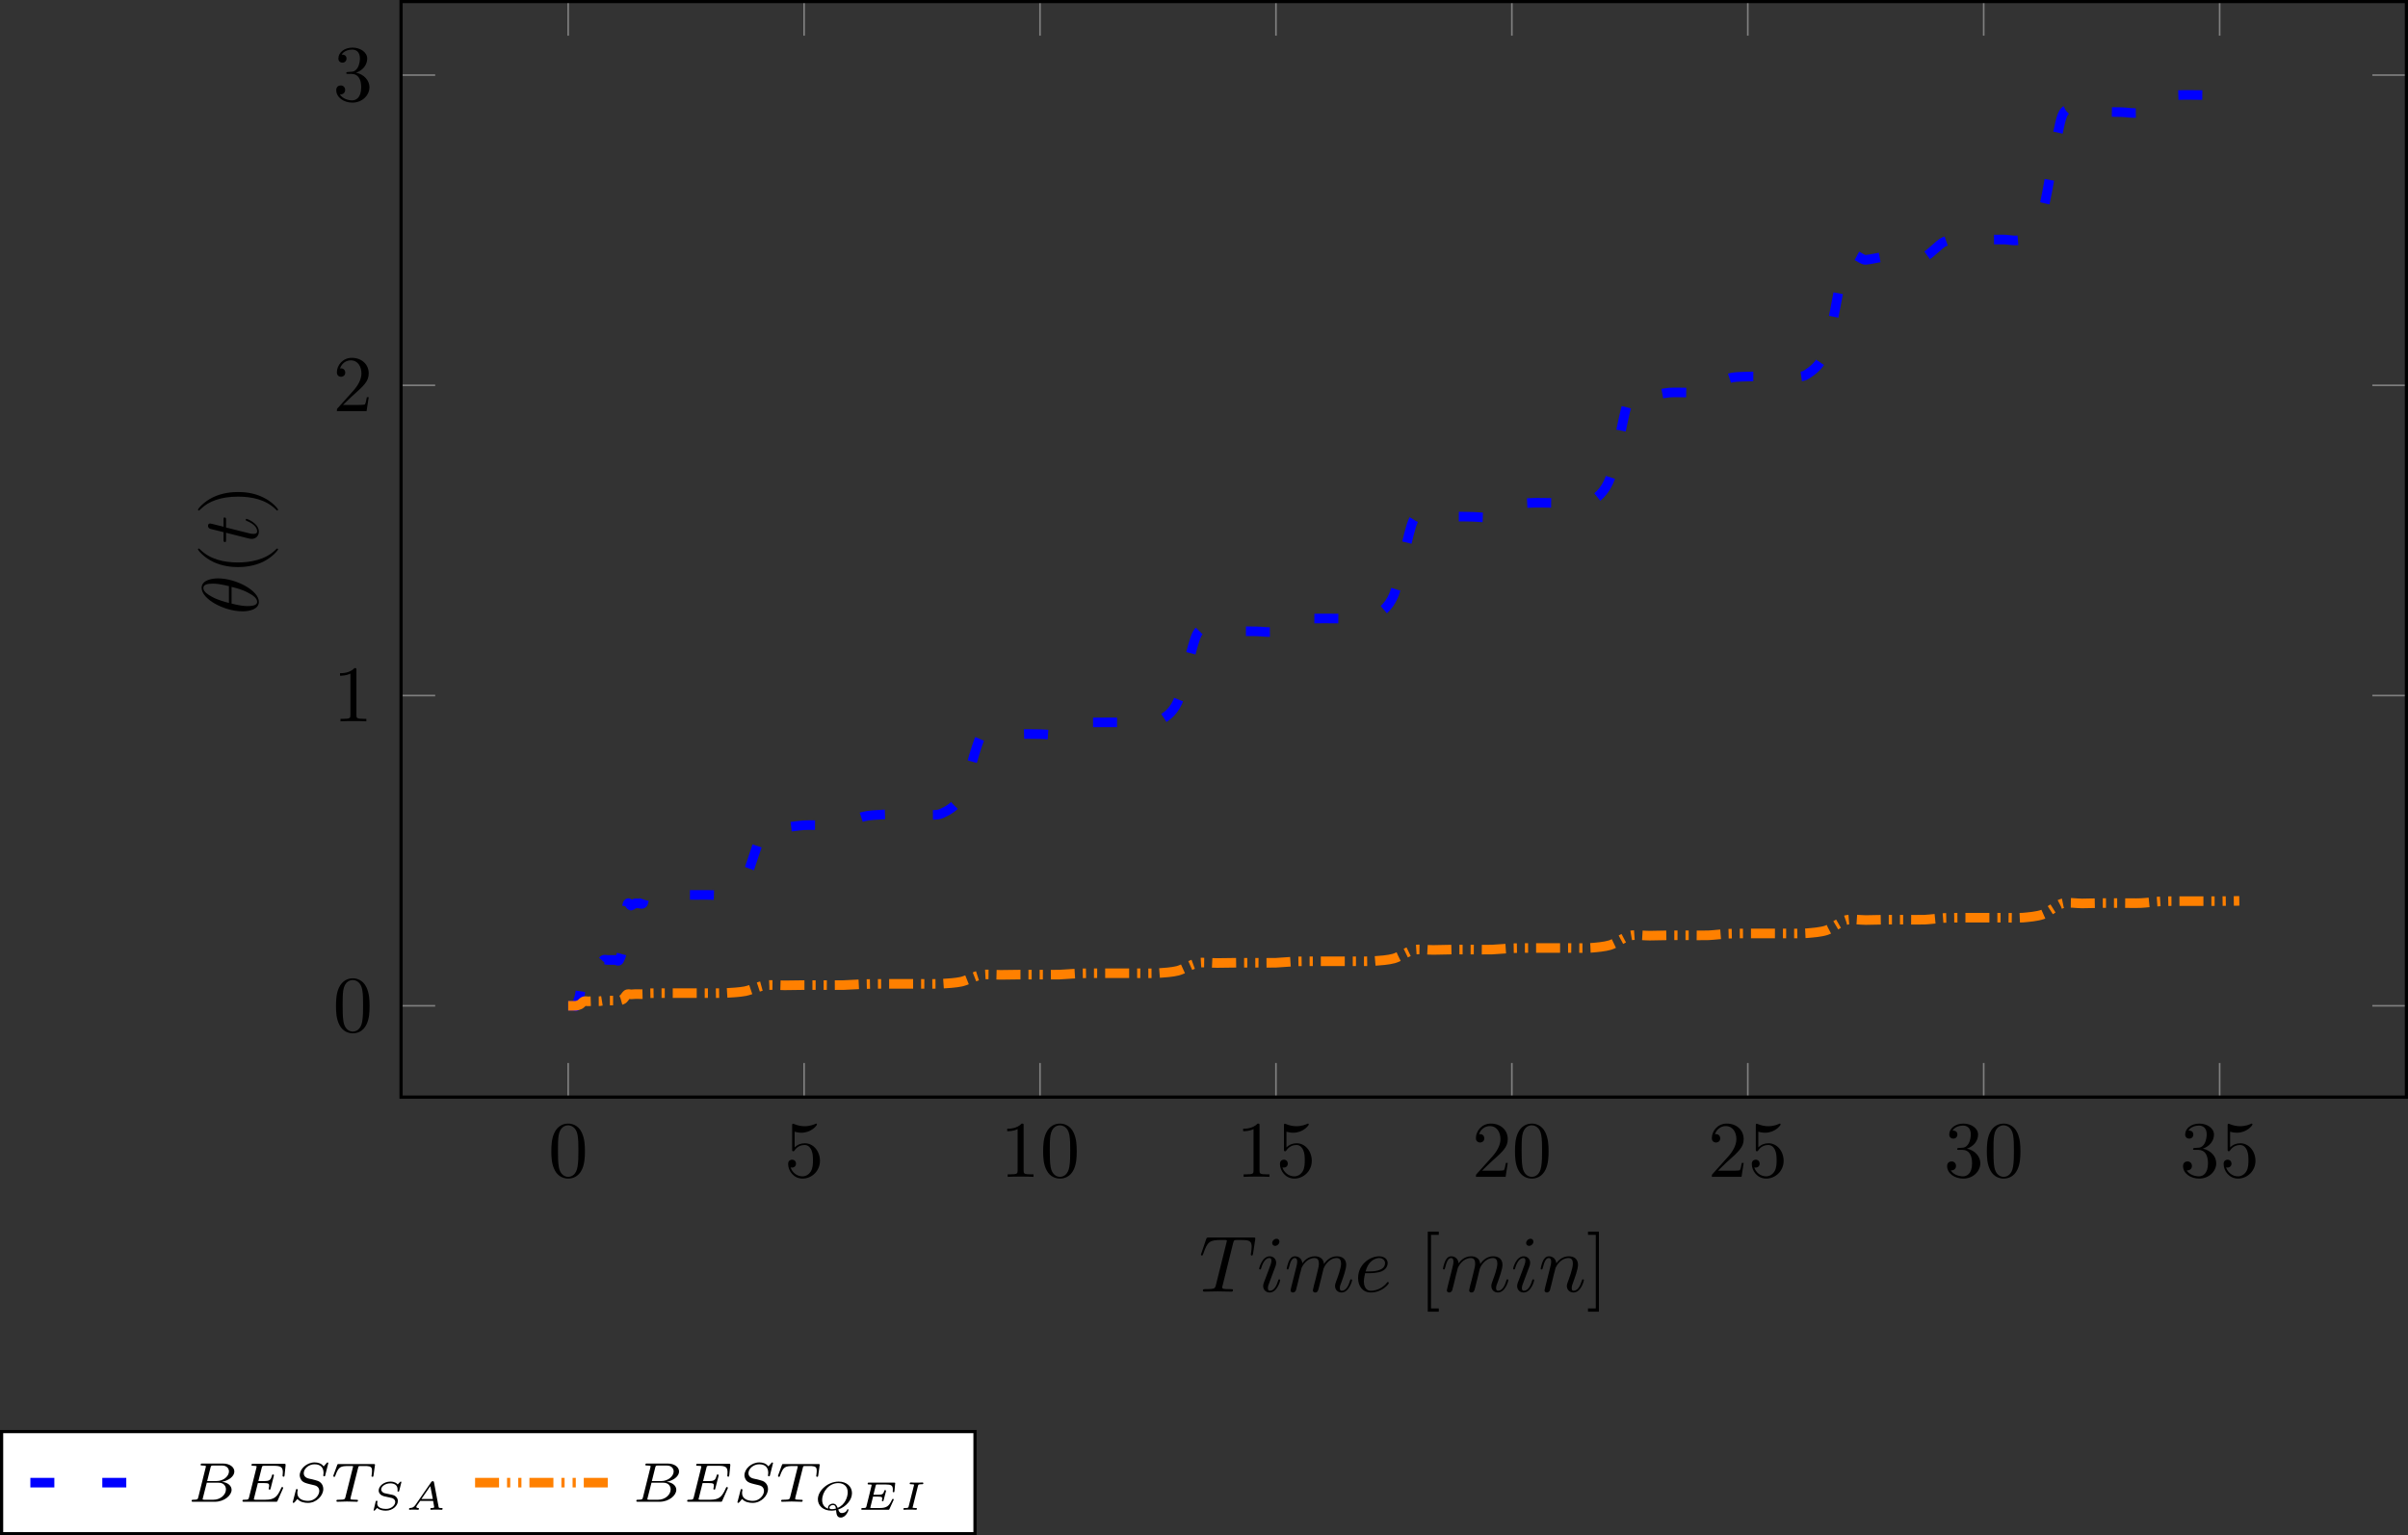 <?xml version="1.0" encoding="UTF-8"?>
<svg xmlns="http://www.w3.org/2000/svg" xmlns:xlink="http://www.w3.org/1999/xlink" width="300.162pt" height="191.422pt" viewBox="0 0 300.162 191.422" version="1.1">
<rect x="0" y="0" width="300.162" height="191.422" fill="#333333" stroke="none"/>
<defs>
<g>
<symbol overflow="visible" id="glyph0-0">
<path style="stroke:none;" d=""/>
</symbol>
<symbol overflow="visible" id="glyph0-1">
<path style="stroke:none;" d="M 4.578 -3.188 C 4.578 -3.984 4.531 -4.781 4.188 -5.516 C 3.734 -6.484 2.906 -6.641 2.5 -6.641 C 1.891 -6.641 1.172 -6.375 0.75 -5.453 C 0.438 -4.766 0.391 -3.984 0.391 -3.188 C 0.391 -2.438 0.422 -1.547 0.844 -0.781 C 1.266 0.016 2 0.219 2.484 0.219 C 3.016 0.219 3.781 0.016 4.219 -0.938 C 4.531 -1.625 4.578 -2.406 4.578 -3.188 Z M 2.484 0 C 2.094 0 1.5 -0.25 1.328 -1.203 C 1.219 -1.797 1.219 -2.719 1.219 -3.312 C 1.219 -3.953 1.219 -4.609 1.297 -5.141 C 1.484 -6.328 2.234 -6.422 2.484 -6.422 C 2.812 -6.422 3.469 -6.234 3.656 -5.25 C 3.766 -4.688 3.766 -3.938 3.766 -3.312 C 3.766 -2.562 3.766 -1.891 3.656 -1.25 C 3.5 -0.297 2.938 0 2.484 0 Z M 2.484 0 "/>
</symbol>
<symbol overflow="visible" id="glyph0-2">
<path style="stroke:none;" d="M 4.469 -2 C 4.469 -3.188 3.656 -4.188 2.578 -4.188 C 2.109 -4.188 1.672 -4.031 1.312 -3.672 L 1.312 -5.625 C 1.516 -5.562 1.844 -5.5 2.156 -5.5 C 3.391 -5.5 4.094 -6.406 4.094 -6.531 C 4.094 -6.594 4.062 -6.641 3.984 -6.641 C 3.984 -6.641 3.953 -6.641 3.906 -6.609 C 3.703 -6.516 3.219 -6.312 2.547 -6.312 C 2.156 -6.312 1.688 -6.391 1.219 -6.594 C 1.141 -6.625 1.125 -6.625 1.109 -6.625 C 1 -6.625 1 -6.547 1 -6.391 L 1 -3.438 C 1 -3.266 1 -3.188 1.141 -3.188 C 1.219 -3.188 1.234 -3.203 1.281 -3.266 C 1.391 -3.422 1.75 -3.969 2.562 -3.969 C 3.078 -3.969 3.328 -3.516 3.406 -3.328 C 3.562 -2.953 3.594 -2.578 3.594 -2.078 C 3.594 -1.719 3.594 -1.125 3.344 -0.703 C 3.109 -0.312 2.734 -0.062 2.281 -0.062 C 1.562 -0.062 0.984 -0.594 0.812 -1.172 C 0.844 -1.172 0.875 -1.156 0.984 -1.156 C 1.312 -1.156 1.484 -1.406 1.484 -1.641 C 1.484 -1.891 1.312 -2.141 0.984 -2.141 C 0.844 -2.141 0.5 -2.062 0.5 -1.609 C 0.5 -0.75 1.188 0.219 2.297 0.219 C 3.453 0.219 4.469 -0.734 4.469 -2 Z M 4.469 -2 "/>
</symbol>
<symbol overflow="visible" id="glyph0-3">
<path style="stroke:none;" d="M 2.938 -6.375 C 2.938 -6.625 2.938 -6.641 2.703 -6.641 C 2.078 -6 1.203 -6 0.891 -6 L 0.891 -5.688 C 1.094 -5.688 1.672 -5.688 2.188 -5.953 L 2.188 -0.781 C 2.188 -0.422 2.156 -0.312 1.266 -0.312 L 0.953 -0.312 L 0.953 0 C 1.297 -0.031 2.156 -0.031 2.562 -0.031 C 2.953 -0.031 3.828 -0.031 4.172 0 L 4.172 -0.312 L 3.859 -0.312 C 2.953 -0.312 2.938 -0.422 2.938 -0.781 Z M 2.938 -6.375 "/>
</symbol>
<symbol overflow="visible" id="glyph0-4">
<path style="stroke:none;" d="M 1.266 -0.766 L 2.328 -1.797 C 3.875 -3.172 4.469 -3.703 4.469 -4.703 C 4.469 -5.844 3.578 -6.641 2.359 -6.641 C 1.234 -6.641 0.5 -5.719 0.5 -4.828 C 0.5 -4.281 1 -4.281 1.031 -4.281 C 1.203 -4.281 1.547 -4.391 1.547 -4.812 C 1.547 -5.062 1.359 -5.328 1.016 -5.328 C 0.938 -5.328 0.922 -5.328 0.891 -5.312 C 1.109 -5.969 1.656 -6.328 2.234 -6.328 C 3.141 -6.328 3.562 -5.516 3.562 -4.703 C 3.562 -3.906 3.078 -3.125 2.516 -2.5 L 0.609 -0.375 C 0.5 -0.266 0.5 -0.234 0.5 0 L 4.203 0 L 4.469 -1.734 L 4.234 -1.734 C 4.172 -1.438 4.109 -1 4 -0.844 C 3.938 -0.766 3.281 -0.766 3.062 -0.766 Z M 1.266 -0.766 "/>
</symbol>
<symbol overflow="visible" id="glyph0-5">
<path style="stroke:none;" d="M 2.891 -3.516 C 3.703 -3.781 4.281 -4.469 4.281 -5.266 C 4.281 -6.078 3.406 -6.641 2.453 -6.641 C 1.453 -6.641 0.688 -6.047 0.688 -5.281 C 0.688 -4.953 0.906 -4.766 1.203 -4.766 C 1.5 -4.766 1.703 -4.984 1.703 -5.281 C 1.703 -5.766 1.234 -5.766 1.094 -5.766 C 1.391 -6.266 2.047 -6.391 2.406 -6.391 C 2.828 -6.391 3.375 -6.172 3.375 -5.281 C 3.375 -5.156 3.344 -4.578 3.094 -4.141 C 2.797 -3.656 2.453 -3.625 2.203 -3.625 C 2.125 -3.609 1.891 -3.594 1.812 -3.594 C 1.734 -3.578 1.672 -3.562 1.672 -3.469 C 1.672 -3.359 1.734 -3.359 1.906 -3.359 L 2.344 -3.359 C 3.156 -3.359 3.531 -2.688 3.531 -1.703 C 3.531 -0.344 2.844 -0.062 2.406 -0.062 C 1.969 -0.062 1.219 -0.234 0.875 -0.812 C 1.219 -0.766 1.531 -0.984 1.531 -1.359 C 1.531 -1.719 1.266 -1.922 0.984 -1.922 C 0.734 -1.922 0.422 -1.781 0.422 -1.344 C 0.422 -0.438 1.344 0.219 2.438 0.219 C 3.656 0.219 4.562 -0.688 4.562 -1.703 C 4.562 -2.516 3.922 -3.297 2.891 -3.516 Z M 2.891 -3.516 "/>
</symbol>
<symbol overflow="visible" id="glyph0-6">
<path style="stroke:none;" d="M 2.547 2.5 L 2.547 2.094 L 1.578 2.094 L 1.578 -7.078 L 2.547 -7.078 L 2.547 -7.484 L 1.172 -7.484 L 1.172 2.5 Z M 2.547 2.5 "/>
</symbol>
<symbol overflow="visible" id="glyph0-7">
<path style="stroke:none;" d="M 1.578 -7.484 L 0.219 -7.484 L 0.219 -7.078 L 1.188 -7.078 L 1.188 2.094 L 0.219 2.094 L 0.219 2.5 L 1.578 2.5 Z M 1.578 -7.484 "/>
</symbol>
<symbol overflow="visible" id="glyph1-0">
<path style="stroke:none;" d=""/>
</symbol>
<symbol overflow="visible" id="glyph1-1">
<path style="stroke:none;" d="M 4.25 -6.047 C 4.328 -6.328 4.359 -6.391 4.484 -6.422 C 4.578 -6.438 4.906 -6.438 5.109 -6.438 C 6.125 -6.438 6.562 -6.406 6.562 -5.625 C 6.562 -5.469 6.531 -5.078 6.484 -4.828 C 6.484 -4.781 6.453 -4.672 6.453 -4.641 C 6.453 -4.578 6.484 -4.5 6.578 -4.5 C 6.688 -4.5 6.703 -4.578 6.734 -4.734 L 7 -6.469 C 7.016 -6.516 7.016 -6.609 7.016 -6.641 C 7.016 -6.75 6.922 -6.75 6.75 -6.75 L 1.219 -6.75 C 0.984 -6.75 0.969 -6.734 0.891 -6.547 L 0.297 -4.797 C 0.297 -4.781 0.234 -4.641 0.234 -4.609 C 0.234 -4.562 0.297 -4.5 0.359 -4.5 C 0.453 -4.5 0.469 -4.562 0.531 -4.719 C 1.062 -6.266 1.328 -6.438 2.797 -6.438 L 3.188 -6.438 C 3.469 -6.438 3.469 -6.406 3.469 -6.312 C 3.469 -6.266 3.438 -6.141 3.422 -6.109 L 2.094 -0.781 C 2 -0.422 1.969 -0.312 0.906 -0.312 C 0.547 -0.312 0.484 -0.312 0.484 -0.125 C 0.484 0 0.594 0 0.656 0 C 0.922 0 1.203 -0.016 1.469 -0.016 C 1.75 -0.016 2.047 -0.031 2.328 -0.031 C 2.609 -0.031 2.875 -0.016 3.156 -0.016 C 3.438 -0.016 3.734 0 4.016 0 C 4.109 0 4.234 0 4.234 -0.203 C 4.234 -0.312 4.156 -0.312 3.891 -0.312 C 3.656 -0.312 3.516 -0.312 3.266 -0.328 C 2.969 -0.359 2.891 -0.391 2.891 -0.547 C 2.891 -0.562 2.891 -0.609 2.938 -0.75 Z M 4.25 -6.047 "/>
</symbol>
<symbol overflow="visible" id="glyph1-2">
<path style="stroke:none;" d="M 2.828 -6.234 C 2.828 -6.438 2.688 -6.594 2.469 -6.594 C 2.188 -6.594 1.922 -6.328 1.922 -6.062 C 1.922 -5.875 2.062 -5.703 2.297 -5.703 C 2.531 -5.703 2.828 -5.938 2.828 -6.234 Z M 2.078 -2.484 C 2.188 -2.766 2.188 -2.797 2.297 -3.062 C 2.375 -3.266 2.422 -3.406 2.422 -3.594 C 2.422 -4.031 2.109 -4.406 1.609 -4.406 C 0.672 -4.406 0.297 -2.953 0.297 -2.875 C 0.297 -2.766 0.391 -2.766 0.406 -2.766 C 0.516 -2.766 0.516 -2.797 0.562 -2.953 C 0.844 -3.891 1.234 -4.188 1.578 -4.188 C 1.656 -4.188 1.828 -4.188 1.828 -3.875 C 1.828 -3.656 1.75 -3.453 1.719 -3.344 C 1.641 -3.094 1.188 -1.938 1.031 -1.5 C 0.922 -1.25 0.797 -0.922 0.797 -0.703 C 0.797 -0.234 1.141 0.109 1.609 0.109 C 2.547 0.109 2.922 -1.328 2.922 -1.422 C 2.922 -1.531 2.828 -1.531 2.797 -1.531 C 2.703 -1.531 2.703 -1.5 2.656 -1.344 C 2.469 -0.719 2.141 -0.109 1.641 -0.109 C 1.469 -0.109 1.391 -0.203 1.391 -0.438 C 1.391 -0.688 1.453 -0.828 1.688 -1.438 Z M 2.078 -2.484 "/>
</symbol>
<symbol overflow="visible" id="glyph1-3">
<path style="stroke:none;" d="M 0.875 -0.594 C 0.844 -0.438 0.781 -0.203 0.781 -0.156 C 0.781 0.016 0.922 0.109 1.078 0.109 C 1.203 0.109 1.375 0.031 1.453 -0.172 C 1.453 -0.188 1.578 -0.656 1.641 -0.906 L 1.859 -1.797 C 1.906 -2.031 1.969 -2.25 2.031 -2.469 C 2.062 -2.641 2.141 -2.938 2.156 -2.969 C 2.297 -3.281 2.828 -4.188 3.781 -4.188 C 4.234 -4.188 4.312 -3.812 4.312 -3.484 C 4.312 -3.234 4.25 -2.953 4.172 -2.656 L 3.891 -1.5 L 3.688 -0.75 C 3.656 -0.547 3.562 -0.203 3.562 -0.156 C 3.562 0.016 3.703 0.109 3.844 0.109 C 4.156 0.109 4.219 -0.141 4.297 -0.453 C 4.438 -1.016 4.812 -2.469 4.891 -2.859 C 4.922 -2.984 5.453 -4.188 6.547 -4.188 C 6.969 -4.188 7.078 -3.844 7.078 -3.484 C 7.078 -2.922 6.656 -1.781 6.453 -1.25 C 6.375 -1.016 6.328 -0.906 6.328 -0.703 C 6.328 -0.234 6.672 0.109 7.141 0.109 C 8.078 0.109 8.453 -1.344 8.453 -1.422 C 8.453 -1.531 8.359 -1.531 8.328 -1.531 C 8.234 -1.531 8.234 -1.5 8.188 -1.344 C 8.031 -0.812 7.719 -0.109 7.172 -0.109 C 7 -0.109 6.922 -0.203 6.922 -0.438 C 6.922 -0.688 7.016 -0.922 7.109 -1.141 C 7.297 -1.672 7.719 -2.766 7.719 -3.344 C 7.719 -3.984 7.312 -4.406 6.562 -4.406 C 5.828 -4.406 5.312 -3.969 4.938 -3.438 C 4.938 -3.562 4.906 -3.906 4.625 -4.141 C 4.375 -4.359 4.062 -4.406 3.812 -4.406 C 2.906 -4.406 2.422 -3.766 2.25 -3.531 C 2.203 -4.109 1.781 -4.406 1.328 -4.406 C 0.875 -4.406 0.688 -4.016 0.594 -3.844 C 0.422 -3.484 0.297 -2.906 0.297 -2.875 C 0.297 -2.766 0.391 -2.766 0.406 -2.766 C 0.516 -2.766 0.516 -2.781 0.578 -3 C 0.75 -3.703 0.953 -4.188 1.312 -4.188 C 1.469 -4.188 1.609 -4.109 1.609 -3.734 C 1.609 -3.516 1.578 -3.406 1.453 -2.891 Z M 0.875 -0.594 "/>
</symbol>
<symbol overflow="visible" id="glyph1-4">
<path style="stroke:none;" d="M 1.859 -2.297 C 2.156 -2.297 2.891 -2.328 3.391 -2.531 C 4.094 -2.828 4.141 -3.422 4.141 -3.562 C 4.141 -4 3.766 -4.406 3.078 -4.406 C 1.969 -4.406 0.453 -3.438 0.453 -1.688 C 0.453 -0.672 1.047 0.109 2.031 0.109 C 3.453 0.109 4.281 -0.953 4.281 -1.062 C 4.281 -1.125 4.234 -1.203 4.172 -1.203 C 4.109 -1.203 4.094 -1.172 4.031 -1.094 C 3.25 -0.109 2.156 -0.109 2.047 -0.109 C 1.266 -0.109 1.172 -0.953 1.172 -1.266 C 1.172 -1.391 1.188 -1.688 1.328 -2.297 Z M 1.391 -2.516 C 1.781 -4.031 2.812 -4.188 3.078 -4.188 C 3.531 -4.188 3.812 -3.891 3.812 -3.562 C 3.812 -2.516 2.219 -2.516 1.797 -2.516 Z M 1.391 -2.516 "/>
</symbol>
<symbol overflow="visible" id="glyph1-5">
<path style="stroke:none;" d="M 0.875 -0.594 C 0.844 -0.438 0.781 -0.203 0.781 -0.156 C 0.781 0.016 0.922 0.109 1.078 0.109 C 1.203 0.109 1.375 0.031 1.453 -0.172 C 1.453 -0.188 1.578 -0.656 1.641 -0.906 L 1.859 -1.797 C 1.906 -2.031 1.969 -2.25 2.031 -2.469 C 2.062 -2.641 2.141 -2.938 2.156 -2.969 C 2.297 -3.281 2.828 -4.188 3.781 -4.188 C 4.234 -4.188 4.312 -3.812 4.312 -3.484 C 4.312 -2.875 3.828 -1.594 3.672 -1.172 C 3.578 -0.938 3.562 -0.812 3.562 -0.703 C 3.562 -0.234 3.922 0.109 4.391 0.109 C 5.328 0.109 5.688 -1.344 5.688 -1.422 C 5.688 -1.531 5.609 -1.531 5.578 -1.531 C 5.469 -1.531 5.469 -1.5 5.422 -1.344 C 5.219 -0.672 4.891 -0.109 4.406 -0.109 C 4.234 -0.109 4.172 -0.203 4.172 -0.438 C 4.172 -0.688 4.25 -0.922 4.344 -1.141 C 4.531 -1.672 4.953 -2.766 4.953 -3.344 C 4.953 -4 4.531 -4.406 3.812 -4.406 C 2.906 -4.406 2.422 -3.766 2.25 -3.531 C 2.203 -4.094 1.797 -4.406 1.328 -4.406 C 0.875 -4.406 0.688 -4.016 0.594 -3.844 C 0.422 -3.5 0.297 -2.906 0.297 -2.875 C 0.297 -2.766 0.391 -2.766 0.406 -2.766 C 0.516 -2.766 0.516 -2.781 0.578 -3 C 0.75 -3.703 0.953 -4.188 1.312 -4.188 C 1.5 -4.188 1.609 -4.062 1.609 -3.734 C 1.609 -3.516 1.578 -3.406 1.453 -2.891 Z M 0.875 -0.594 "/>
</symbol>
<symbol overflow="visible" id="glyph2-0">
<path style="stroke:none;" d=""/>
</symbol>
<symbol overflow="visible" id="glyph2-1">
<path style="stroke:none;" d="M -4.984 -4.531 C -5.641 -4.531 -7.031 -4.359 -7.031 -3.344 C -7.031 -1.953 -4.219 -0.422 -1.938 -0.422 C -1 -0.422 0.109 -0.703 0.109 -1.609 C 0.109 -3.016 -2.75 -4.531 -4.984 -4.531 Z M -3.625 -1.469 C -4.25 -1.641 -5.047 -1.844 -5.766 -2.25 C -6.25 -2.516 -6.812 -2.875 -6.812 -3.328 C -6.812 -3.812 -6.172 -3.875 -5.609 -3.875 C -5.109 -3.875 -4.609 -3.797 -3.625 -3.562 Z M -3.297 -3.469 C -2.844 -3.359 -2 -3.156 -1.281 -2.766 C -0.594 -2.422 -0.109 -2.047 -0.109 -1.609 C -0.109 -1.281 -0.406 -1.078 -1.328 -1.078 C -1.75 -1.078 -2.328 -1.141 -3.297 -1.391 Z M -3.297 -3.469 "/>
</symbol>
<symbol overflow="visible" id="glyph2-2">
<path style="stroke:none;" d="M -3.984 -2.047 L -3.984 -2.984 C -3.984 -3.188 -3.984 -3.297 -4.188 -3.297 C -4.297 -3.297 -4.297 -3.188 -4.297 -3.016 L -4.297 -2.141 C -5.719 -2.5 -5.906 -2.547 -5.969 -2.547 C -6.141 -2.547 -6.234 -2.422 -6.234 -2.25 C -6.234 -2.219 -6.234 -1.938 -5.875 -1.859 L -4.297 -1.469 L -4.297 -0.531 C -4.297 -0.328 -4.297 -0.234 -4.109 -0.234 C -3.984 -0.234 -3.984 -0.312 -3.984 -0.516 L -3.984 -1.391 C -1.156 -0.672 -0.984 -0.625 -0.812 -0.625 C -0.266 -0.625 0.109 -1 0.109 -1.547 C 0.109 -2.562 -1.344 -3.125 -1.422 -3.125 C -1.531 -3.125 -1.531 -3.047 -1.531 -3.016 C -1.531 -2.922 -1.5 -2.906 -1.391 -2.859 C -0.344 -2.438 -0.109 -1.906 -0.109 -1.562 C -0.109 -1.359 -0.234 -1.25 -0.562 -1.25 C -0.812 -1.25 -0.875 -1.281 -1.047 -1.312 Z M -3.984 -2.047 "/>
</symbol>
<symbol overflow="visible" id="glyph3-0">
<path style="stroke:none;" d=""/>
</symbol>
<symbol overflow="visible" id="glyph3-1">
<path style="stroke:none;" d="M 2.391 -3.297 C 2.359 -3.297 2.344 -3.297 2.172 -3.125 C 0.922 -1.891 -0.969 -1.562 -2.5 -1.562 C -4.234 -1.562 -5.969 -1.938 -7.203 -3.172 C -7.328 -3.297 -7.344 -3.297 -7.375 -3.297 C -7.453 -3.297 -7.484 -3.266 -7.484 -3.203 C -7.484 -3.094 -6.797 -2.203 -5.531 -1.609 C -4.438 -1.109 -3.328 -0.984 -2.5 -0.984 C -1.719 -0.984 -0.516 -1.094 0.625 -1.641 C 1.844 -2.25 2.5 -3.094 2.5 -3.203 C 2.5 -3.266 2.469 -3.297 2.391 -3.297 Z M 2.391 -3.297 "/>
</symbol>
<symbol overflow="visible" id="glyph3-2">
<path style="stroke:none;" d="M -2.5 -2.875 C -3.266 -2.875 -4.469 -2.766 -5.609 -2.219 C -6.828 -1.625 -7.484 -0.766 -7.484 -0.672 C -7.484 -0.609 -7.438 -0.562 -7.375 -0.562 C -7.344 -0.562 -7.328 -0.562 -7.141 -0.75 C -6.156 -1.734 -4.578 -2.297 -2.5 -2.297 C -0.781 -2.297 0.969 -1.938 2.219 -0.703 C 2.344 -0.562 2.359 -0.562 2.391 -0.562 C 2.453 -0.562 2.5 -0.609 2.5 -0.672 C 2.5 -0.766 1.812 -1.672 0.547 -2.25 C -0.547 -2.766 -1.656 -2.875 -2.5 -2.875 Z M -2.5 -2.875 "/>
</symbol>
<symbol overflow="visible" id="glyph4-0">
<path style="stroke:none;" d=""/>
</symbol>
<symbol overflow="visible" id="glyph4-1">
<path style="stroke:none;" d="M 1.328 -0.547 C 1.266 -0.312 1.25 -0.25 0.703 -0.25 C 0.594 -0.25 0.5 -0.25 0.5 -0.109 C 0.5 0 0.578 0 0.703 0 L 3.406 0 C 4.578 0 5.484 -0.797 5.484 -1.484 C 5.484 -1.984 5.031 -2.406 4.281 -2.484 C 5.125 -2.641 5.828 -3.172 5.828 -3.766 C 5.828 -4.297 5.297 -4.766 4.391 -4.766 L 1.859 -4.766 C 1.719 -4.766 1.625 -4.766 1.625 -4.609 C 1.625 -4.516 1.719 -4.516 1.859 -4.516 C 1.859 -4.516 2 -4.516 2.125 -4.5 C 2.266 -4.484 2.281 -4.469 2.281 -4.391 C 2.281 -4.391 2.281 -4.344 2.25 -4.25 Z M 2.438 -2.578 L 2.859 -4.266 C 2.922 -4.484 2.922 -4.516 3.219 -4.516 L 4.281 -4.516 C 4.984 -4.516 5.156 -4.047 5.156 -3.781 C 5.156 -3.219 4.516 -2.578 3.578 -2.578 Z M 2.109 -0.25 C 1.891 -0.25 1.875 -0.266 1.875 -0.328 C 1.875 -0.328 1.875 -0.359 1.906 -0.469 L 2.391 -2.375 L 3.875 -2.375 C 4.516 -2.375 4.781 -1.938 4.781 -1.547 C 4.781 -0.844 4.062 -0.25 3.219 -0.25 Z M 2.109 -0.25 "/>
</symbol>
<symbol overflow="visible" id="glyph4-2">
<path style="stroke:none;" d="M 5.516 -1.609 C 5.562 -1.703 5.562 -1.734 5.562 -1.734 C 5.562 -1.781 5.531 -1.828 5.438 -1.828 C 5.422 -1.828 5.391 -1.828 5.359 -1.812 C 5.359 -1.797 5.344 -1.781 5.266 -1.609 C 4.812 -0.594 4.453 -0.25 3.312 -0.25 L 2.125 -0.25 C 1.922 -0.25 1.906 -0.266 1.906 -0.328 C 1.906 -0.328 1.906 -0.359 1.938 -0.469 L 2.406 -2.328 L 3.188 -2.328 C 3.734 -2.328 3.812 -2.25 3.812 -2.016 C 3.812 -1.938 3.797 -1.812 3.766 -1.703 C 3.75 -1.641 3.75 -1.625 3.75 -1.609 C 3.75 -1.609 3.75 -1.516 3.875 -1.516 C 3.969 -1.516 3.969 -1.547 4 -1.672 L 4.391 -3.203 C 4.406 -3.281 4.406 -3.297 4.406 -3.297 C 4.406 -3.375 4.344 -3.406 4.281 -3.406 C 4.188 -3.406 4.188 -3.359 4.141 -3.219 C 4 -2.672 3.797 -2.578 3.203 -2.578 L 2.469 -2.578 L 2.891 -4.25 C 2.938 -4.453 2.953 -4.484 3.234 -4.484 L 4.375 -4.484 C 5.297 -4.484 5.516 -4.297 5.516 -3.672 C 5.516 -3.484 5.484 -3.281 5.484 -3.25 C 5.484 -3.188 5.516 -3.125 5.609 -3.125 C 5.719 -3.125 5.719 -3.188 5.734 -3.312 L 5.859 -4.516 C 5.875 -4.734 5.828 -4.734 5.656 -4.734 L 1.828 -4.734 C 1.688 -4.734 1.609 -4.734 1.609 -4.578 C 1.609 -4.484 1.672 -4.484 1.828 -4.484 C 1.938 -4.484 1.969 -4.484 2.094 -4.469 C 2.234 -4.453 2.25 -4.438 2.25 -4.375 C 2.25 -4.328 2.234 -4.25 2.219 -4.219 L 1.312 -0.578 C 1.234 -0.297 1.234 -0.25 0.688 -0.25 C 0.562 -0.25 0.484 -0.25 0.484 -0.094 C 0.484 0 0.562 0 0.688 0 L 4.625 0 C 4.797 0 4.812 0 4.859 -0.125 Z M 5.516 -1.609 "/>
</symbol>
<symbol overflow="visible" id="glyph4-3">
<path style="stroke:none;" d="M 4.953 -4.812 C 4.953 -4.844 4.922 -4.906 4.859 -4.906 C 4.812 -4.906 4.812 -4.891 4.719 -4.797 L 4.375 -4.406 C 4.109 -4.781 3.672 -4.906 3.25 -4.906 C 2.266 -4.906 1.391 -4.109 1.391 -3.297 C 1.391 -3.203 1.422 -2.922 1.625 -2.656 C 1.859 -2.391 2.125 -2.328 2.594 -2.203 C 2.734 -2.172 3.078 -2.094 3.188 -2.062 C 3.406 -2.016 3.828 -1.859 3.828 -1.344 C 3.828 -0.781 3.234 -0.109 2.453 -0.109 C 1.828 -0.109 1.094 -0.328 1.094 -1.094 C 1.094 -1.172 1.109 -1.328 1.141 -1.453 C 1.141 -1.484 1.141 -1.484 1.141 -1.484 C 1.141 -1.578 1.062 -1.578 1.031 -1.578 C 0.938 -1.578 0.922 -1.562 0.906 -1.438 L 0.547 -0.047 C 0.531 -0.016 0.516 0.016 0.516 0.062 C 0.516 0.094 0.547 0.141 0.625 0.141 C 0.656 0.141 0.672 0.125 0.766 0.047 C 0.844 -0.047 1.016 -0.266 1.094 -0.344 C 1.469 0.062 2 0.141 2.422 0.141 C 3.484 0.141 4.328 -0.766 4.328 -1.594 C 4.328 -1.891 4.203 -2.172 4.047 -2.328 C 3.812 -2.578 3.703 -2.609 2.797 -2.828 C 2.656 -2.859 2.422 -2.906 2.359 -2.938 C 2.188 -3 1.891 -3.172 1.891 -3.562 C 1.891 -4.125 2.516 -4.672 3.234 -4.672 C 4 -4.672 4.359 -4.25 4.359 -3.594 C 4.359 -3.5 4.328 -3.344 4.328 -3.281 C 4.328 -3.172 4.406 -3.172 4.453 -3.172 C 4.547 -3.172 4.562 -3.219 4.578 -3.328 Z M 4.953 -4.812 "/>
</symbol>
<symbol overflow="visible" id="glyph4-4">
<path style="stroke:none;" d="M 3.391 -4.219 C 3.438 -4.422 3.453 -4.438 3.609 -4.453 C 3.641 -4.453 3.875 -4.453 4.016 -4.453 C 4.453 -4.453 4.625 -4.453 4.797 -4.406 C 5.109 -4.312 5.125 -4.109 5.125 -3.859 C 5.125 -3.75 5.125 -3.656 5.078 -3.297 L 5.062 -3.219 C 5.062 -3.141 5.109 -3.109 5.188 -3.109 C 5.297 -3.109 5.297 -3.172 5.312 -3.281 L 5.5 -4.609 C 5.5 -4.703 5.422 -4.703 5.297 -4.703 L 1.016 -4.703 C 0.844 -4.703 0.828 -4.703 0.781 -4.562 L 0.328 -3.328 C 0.328 -3.297 0.297 -3.234 0.297 -3.203 C 0.297 -3.172 0.312 -3.109 0.422 -3.109 C 0.516 -3.109 0.516 -3.141 0.562 -3.281 C 0.969 -4.391 1.203 -4.453 2.266 -4.453 L 2.547 -4.453 C 2.766 -4.453 2.766 -4.453 2.766 -4.391 C 2.766 -4.391 2.766 -4.344 2.734 -4.25 L 1.812 -0.578 C 1.75 -0.328 1.734 -0.25 1 -0.25 C 0.75 -0.25 0.688 -0.25 0.688 -0.094 C 0.688 -0.078 0.703 0 0.812 0 C 1 0 1.219 -0.016 1.406 -0.016 C 1.609 -0.016 1.812 -0.031 2 -0.031 C 2.203 -0.031 2.438 -0.031 2.641 -0.016 C 2.828 -0.016 3.031 0 3.219 0 C 3.281 0 3.375 0 3.375 -0.156 C 3.375 -0.25 3.312 -0.25 3.094 -0.25 C 2.969 -0.25 2.828 -0.266 2.688 -0.266 C 2.453 -0.281 2.438 -0.312 2.438 -0.391 C 2.438 -0.453 2.438 -0.453 2.469 -0.562 Z M 3.391 -4.219 "/>
</symbol>
<symbol overflow="visible" id="glyph5-0">
<path style="stroke:none;" d=""/>
</symbol>
<symbol overflow="visible" id="glyph5-1">
<path style="stroke:none;" d="M 4.078 -3.438 C 4.078 -3.453 4.078 -3.516 4 -3.516 C 3.953 -3.516 3.953 -3.516 3.891 -3.438 C 3.828 -3.391 3.688 -3.219 3.625 -3.156 C 3.5 -3.312 3.234 -3.516 2.703 -3.516 C 1.922 -3.516 1.25 -2.969 1.25 -2.406 C 1.25 -2.047 1.516 -1.797 1.906 -1.688 C 1.953 -1.672 2.375 -1.594 2.484 -1.562 C 2.906 -1.484 3 -1.453 3.125 -1.344 C 3.25 -1.25 3.312 -1.125 3.312 -0.969 C 3.312 -0.578 2.844 -0.109 2.172 -0.109 C 1.797 -0.109 1.062 -0.188 1.062 -0.797 C 1.062 -0.875 1.078 -0.953 1.094 -1.016 C 1.094 -1.031 1.094 -1.047 1.094 -1.062 C 1.094 -1.125 1.031 -1.125 0.984 -1.125 C 0.922 -1.125 0.906 -1.125 0.875 -1.031 L 0.641 -0.047 C 0.641 -0.031 0.609 0.031 0.609 0.047 C 0.609 0.047 0.625 0.109 0.703 0.109 C 0.734 0.109 0.734 0.109 0.797 0.047 C 0.859 -0.016 1 -0.172 1.062 -0.234 C 1.344 0.047 1.781 0.109 2.156 0.109 C 2.984 0.109 3.641 -0.5 3.641 -1.094 C 3.641 -1.453 3.375 -1.766 2.969 -1.859 C 2.906 -1.875 2.422 -1.969 2.312 -2 C 1.969 -2.062 1.891 -2.078 1.734 -2.203 C 1.641 -2.281 1.562 -2.391 1.562 -2.531 C 1.562 -2.922 2.078 -3.297 2.688 -3.297 C 3.125 -3.297 3.609 -3.141 3.609 -2.516 C 3.609 -2.438 3.594 -2.375 3.594 -2.344 C 3.594 -2.266 3.672 -2.266 3.703 -2.266 C 3.781 -2.266 3.781 -2.281 3.812 -2.375 Z M 4.078 -3.438 "/>
</symbol>
<symbol overflow="visible" id="glyph5-2">
<path style="stroke:none;" d="M 3.625 -3.438 C 3.609 -3.531 3.578 -3.562 3.469 -3.562 C 3.359 -3.562 3.328 -3.531 3.281 -3.453 L 1.328 -0.625 C 1.109 -0.312 0.938 -0.234 0.609 -0.219 C 0.516 -0.219 0.516 -0.094 0.516 -0.078 C 0.516 -0.016 0.578 0 0.594 0 C 0.672 0 0.75 -0.016 0.828 -0.016 C 0.906 -0.016 0.984 -0.016 1.078 -0.016 C 1.172 -0.016 1.266 -0.016 1.344 -0.016 C 1.438 -0.016 1.547 0 1.641 0 C 1.672 0 1.75 0 1.75 -0.141 C 1.75 -0.219 1.688 -0.219 1.656 -0.219 C 1.625 -0.219 1.422 -0.234 1.422 -0.359 C 1.422 -0.406 1.484 -0.5 1.516 -0.547 L 1.891 -1.078 C 1.906 -1.109 1.906 -1.109 2.016 -1.109 L 3.516 -1.109 C 3.531 -1.062 3.531 -1.031 3.547 -0.969 C 3.562 -0.875 3.656 -0.391 3.656 -0.328 C 3.656 -0.219 3.344 -0.219 3.328 -0.219 C 3.25 -0.219 3.172 -0.219 3.172 -0.078 C 3.172 -0.031 3.203 0 3.266 0 C 3.359 0 3.484 -0.016 3.594 -0.016 C 3.719 -0.016 3.828 -0.016 3.953 -0.016 C 4.047 -0.016 4.156 -0.016 4.266 -0.016 C 4.359 -0.016 4.484 0 4.578 0 C 4.672 0 4.703 -0.062 4.703 -0.141 C 4.703 -0.219 4.625 -0.219 4.547 -0.219 C 4.219 -0.219 4.219 -0.266 4.203 -0.375 Z M 3.172 -2.953 L 3.484 -1.344 L 2.062 -1.344 Z M 3.172 -2.953 "/>
</symbol>
<symbol overflow="visible" id="glyph5-3">
<path style="stroke:none;" d="M 3.094 -0.031 C 4.109 -0.391 4.812 -1.234 4.812 -2.078 C 4.812 -2.875 4.172 -3.516 3.156 -3.516 C 1.797 -3.516 0.562 -2.391 0.562 -1.312 C 0.562 -0.516 1.219 0.109 2.25 0.109 C 2.312 0.109 2.547 0.109 2.828 0.047 C 2.875 0.5 2.906 0.969 3.406 0.969 C 4.031 0.969 4.375 0.156 4.375 0 C 4.375 -0.047 4.328 -0.078 4.297 -0.078 C 4.297 -0.078 4.234 -0.078 4.219 -0.016 C 4.078 0.375 3.641 0.406 3.547 0.406 C 3.359 0.406 3.234 0.344 3.094 -0.031 Z M 1.844 -0.141 C 1.297 -0.312 1.094 -0.75 1.094 -1.219 C 1.094 -2.234 1.938 -3.328 3.094 -3.328 C 3.75 -3.328 4.281 -2.953 4.281 -2.188 C 4.281 -1.609 3.969 -0.641 3.031 -0.234 C 2.922 -0.531 2.766 -0.766 2.438 -0.766 C 2.125 -0.766 1.828 -0.531 1.828 -0.266 C 1.828 -0.219 1.828 -0.172 1.844 -0.141 Z M 2.812 -0.156 C 2.562 -0.078 2.375 -0.078 2.297 -0.078 C 2.219 -0.078 2 -0.078 2 -0.266 C 2 -0.438 2.219 -0.594 2.438 -0.594 C 2.656 -0.594 2.766 -0.484 2.812 -0.156 Z M 2.812 -0.156 "/>
</symbol>
<symbol overflow="visible" id="glyph5-4">
<path style="stroke:none;" d="M 4.594 -1.188 C 4.609 -1.203 4.625 -1.25 4.625 -1.266 C 4.625 -1.297 4.609 -1.359 4.531 -1.359 C 4.453 -1.359 4.453 -1.344 4.391 -1.219 C 4.031 -0.453 3.75 -0.219 2.859 -0.219 L 1.859 -0.219 C 1.812 -0.219 1.75 -0.219 1.703 -0.234 C 1.703 -0.281 1.703 -0.281 1.719 -0.328 L 2.047 -1.641 L 2.688 -1.641 C 3.172 -1.641 3.188 -1.562 3.188 -1.406 C 3.188 -1.359 3.188 -1.312 3.156 -1.188 C 3.156 -1.172 3.156 -1.156 3.156 -1.141 C 3.156 -1.141 3.156 -1.062 3.25 -1.062 C 3.328 -1.062 3.344 -1.094 3.359 -1.172 L 3.656 -2.297 C 3.656 -2.312 3.656 -2.344 3.656 -2.375 C 3.656 -2.391 3.641 -2.453 3.562 -2.453 C 3.469 -2.453 3.469 -2.422 3.438 -2.344 C 3.328 -1.938 3.172 -1.875 2.703 -1.875 L 2.094 -1.875 L 2.375 -3 C 2.422 -3.156 2.422 -3.156 2.625 -3.156 L 3.594 -3.156 C 4.312 -3.156 4.516 -3.047 4.516 -2.516 C 4.516 -2.453 4.5 -2.359 4.5 -2.281 C 4.5 -2.219 4.547 -2.188 4.609 -2.188 C 4.703 -2.188 4.703 -2.234 4.719 -2.328 L 4.797 -3.219 L 4.812 -3.297 C 4.812 -3.391 4.734 -3.391 4.641 -3.391 L 1.547 -3.391 C 1.453 -3.391 1.375 -3.391 1.375 -3.25 C 1.375 -3.156 1.438 -3.156 1.562 -3.156 C 1.609 -3.156 1.781 -3.156 1.875 -3.125 C 1.875 -3.078 1.875 -3.062 1.859 -3 L 1.219 -0.406 C 1.172 -0.266 1.172 -0.219 0.781 -0.219 C 0.656 -0.219 0.578 -0.219 0.578 -0.078 C 0.578 0 0.656 0 0.75 0 L 3.922 0 C 4.047 0 4.047 0 4.094 -0.094 Z M 4.594 -1.188 "/>
</symbol>
<symbol overflow="visible" id="glyph5-5">
<path style="stroke:none;" d="M 2.375 -2.969 C 2.422 -3.141 2.422 -3.188 2.844 -3.188 C 2.969 -3.188 3.047 -3.188 3.047 -3.312 C 3.047 -3.359 3.016 -3.406 2.953 -3.406 C 2.844 -3.406 2.719 -3.391 2.609 -3.391 C 2.484 -3.391 2.359 -3.391 2.219 -3.391 C 2.094 -3.391 1.969 -3.391 1.844 -3.391 C 1.719 -3.391 1.594 -3.406 1.484 -3.406 C 1.453 -3.406 1.344 -3.406 1.344 -3.266 C 1.344 -3.188 1.422 -3.188 1.531 -3.188 C 1.547 -3.188 1.641 -3.188 1.75 -3.172 C 1.875 -3.156 1.891 -3.156 1.891 -3.109 C 1.891 -3.078 1.891 -3.078 1.875 -3.031 L 1.219 -0.422 C 1.172 -0.266 1.172 -0.219 0.766 -0.219 C 0.625 -0.219 0.562 -0.219 0.562 -0.078 C 0.562 -0.031 0.594 0 0.641 0 C 0.75 0 0.875 -0.016 0.984 -0.016 C 1.125 -0.016 1.25 -0.016 1.375 -0.016 C 1.5 -0.016 1.625 -0.016 1.766 -0.016 C 1.875 -0.016 2 0 2.125 0 C 2.141 0 2.25 0 2.25 -0.141 C 2.25 -0.219 2.172 -0.219 2.062 -0.219 C 1.984 -0.219 1.938 -0.219 1.859 -0.234 C 1.719 -0.25 1.703 -0.25 1.703 -0.297 C 1.703 -0.312 1.719 -0.359 1.734 -0.391 Z M 2.375 -2.969 "/>
</symbol>
</g>
<clipPath id="clip1">
  <path d="M 49 9 L 300.16 9 L 300.16 126 L 49 126 Z M 49 9 "/>
</clipPath>
<clipPath id="clip2">
  <path d="M 49 0 L 300.16 0 L 300.16 137 L 49 137 Z M 49 0 "/>
</clipPath>
<clipPath id="clip3">
  <path d="M 53 0.195 L 297 0.195 L 297 136.785 L 53 136.785 Z M 53 0.195 "/>
</clipPath>
<clipPath id="clip4">
  <path d="M 53 95 L 297 95 L 297 136.785 L 53 136.785 Z M 53 95 "/>
</clipPath>
<clipPath id="clip5">
  <path d="M 0 178 L 122 178 L 122 191.422 L 0 191.422 Z M 0 178 "/>
</clipPath>
<clipPath id="clip6">
  <path d="M 0 167 L 38 167 L 38 191.422 L 0 191.422 Z M 0 167 "/>
</clipPath>
<clipPath id="clip7">
  <path d="M 42 167 L 94 167 L 94 191.422 L 42 191.422 Z M 42 167 "/>
</clipPath>
</defs>
<g id="surface1">
<path style="fill:none;stroke-width:0.199;stroke-linecap:butt;stroke-linejoin:miter;stroke:rgb(50%,50%,50%);stroke-opacity:1;stroke-miterlimit:10;" d="M -0.001 -11.381 L -0.001 -7.131 M 29.409 -11.381 L 29.409 -7.131 M 58.816 -11.381 L 58.816 -7.131 M 88.226 -11.381 L 88.226 -7.131 M 117.632 -11.381 L 117.632 -7.131 M 147.042 -11.381 L 147.042 -7.131 M 176.448 -11.381 L 176.448 -7.131 M 205.859 -11.381 L 205.859 -7.131 M -0.001 125.209 L -0.001 120.955 M 29.409 125.209 L 29.409 120.955 M 58.816 125.209 L 58.816 120.955 M 88.226 125.209 L 88.226 120.955 M 117.632 125.209 L 117.632 120.955 M 147.042 125.209 L 147.042 120.955 M 176.448 125.209 L 176.448 120.955 M 205.859 125.209 L 205.859 120.955 " transform="matrix(1,0,0,-1,70.825,125.404)"/>
<g clip-path="url(#clip1)" clip-rule="nonzero">
<path style="fill:none;stroke-width:0.199;stroke-linecap:butt;stroke-linejoin:miter;stroke:rgb(50%,50%,50%);stroke-opacity:1;stroke-miterlimit:10;" d="M -20.833 0.002 L -16.579 0.002 M -20.833 38.681 L -16.579 38.681 M -20.833 77.361 L -16.579 77.361 M -20.833 116.041 L -16.579 116.041 M 229.14 0.002 L 224.89 0.002 M 229.14 38.681 L 224.89 38.681 M 229.14 77.361 L 224.89 77.361 M 229.14 116.041 L 224.89 116.041 " transform="matrix(1,0,0,-1,70.825,125.404)"/>
</g>
<g clip-path="url(#clip2)" clip-rule="nonzero">
<path style="fill:none;stroke-width:0.399;stroke-linecap:butt;stroke-linejoin:miter;stroke:rgb(0%,0%,0%);stroke-opacity:1;stroke-miterlimit:10;" d="M -20.833 -11.381 L -20.833 125.209 L 229.14 125.209 L 229.14 -11.381 Z M -20.833 -11.381 " transform="matrix(1,0,0,-1,70.825,125.404)"/>
</g>
<g style="fill:rgb(0%,0%,0%);fill-opacity:1;">
  <use xlink:href="#glyph0-1" x="68.334" y="146.728"/>
</g>
<g style="fill:rgb(0%,0%,0%);fill-opacity:1;">
  <use xlink:href="#glyph0-2" x="97.742" y="146.728"/>
</g>
<g style="fill:rgb(0%,0%,0%);fill-opacity:1;">
  <use xlink:href="#glyph0-3" x="124.659" y="146.728"/>
  <use xlink:href="#glyph0-1" x="129.64" y="146.728"/>
</g>
<g style="fill:rgb(0%,0%,0%);fill-opacity:1;">
  <use xlink:href="#glyph0-3" x="154.067" y="146.728"/>
  <use xlink:href="#glyph0-2" x="159.048" y="146.728"/>
</g>
<g style="fill:rgb(0%,0%,0%);fill-opacity:1;">
  <use xlink:href="#glyph0-4" x="183.475" y="146.728"/>
  <use xlink:href="#glyph0-1" x="188.456" y="146.728"/>
</g>
<g style="fill:rgb(0%,0%,0%);fill-opacity:1;">
  <use xlink:href="#glyph0-4" x="212.883" y="146.728"/>
  <use xlink:href="#glyph0-2" x="217.864" y="146.728"/>
</g>
<g style="fill:rgb(0%,0%,0%);fill-opacity:1;">
  <use xlink:href="#glyph0-5" x="242.291" y="146.728"/>
  <use xlink:href="#glyph0-1" x="247.272" y="146.728"/>
</g>
<g style="fill:rgb(0%,0%,0%);fill-opacity:1;">
  <use xlink:href="#glyph0-5" x="271.698" y="146.728"/>
  <use xlink:href="#glyph0-2" x="276.679" y="146.728"/>
</g>
<g style="fill:rgb(0%,0%,0%);fill-opacity:1;">
  <use xlink:href="#glyph0-1" x="41.492" y="128.615"/>
</g>
<g style="fill:rgb(0%,0%,0%);fill-opacity:1;">
  <use xlink:href="#glyph0-3" x="41.492" y="89.935"/>
</g>
<g style="fill:rgb(0%,0%,0%);fill-opacity:1;">
  <use xlink:href="#glyph0-4" x="41.492" y="51.256"/>
</g>
<g style="fill:rgb(0%,0%,0%);fill-opacity:1;">
  <use xlink:href="#glyph0-5" x="41.492" y="12.576"/>
</g>
<g clip-path="url(#clip3)" clip-rule="nonzero">
<path style="fill:none;stroke-width:1.196;stroke-linecap:butt;stroke-linejoin:miter;stroke:rgb(0%,0%,100%);stroke-opacity:1;stroke-dasharray:2.989,5.978;stroke-miterlimit:10;" d="M -0.001 0.002 C -0.001 0.002 0.07 0.002 0.097 0.002 C 0.124 0.002 0.167 0.002 0.195 0.002 C 0.222 0.002 0.269 0.002 0.292 0.002 C 0.32 0.002 0.366 0.002 0.394 0.002 C 0.421 0.002 0.464 0.002 0.491 0.002 C 0.519 0.002 0.562 0.002 0.589 0.002 C 0.616 0.002 0.659 0.002 0.687 0.002 C 0.714 0.002 0.757 0.002 0.784 0.002 C 0.812 0.002 0.855 0.002 0.882 0.002 C 0.909 0.002 0.898 -0.201 0.98 0.002 C 1.062 0.201 1.335 0.767 1.472 1.451 C 1.605 2.134 1.823 4.435 1.96 4.916 C 2.097 5.396 2.316 4.896 2.452 4.916 C 2.585 4.935 2.804 5.029 2.941 5.049 C 3.077 5.068 3.296 5.049 3.433 5.049 C 3.566 5.049 3.784 4.959 3.921 5.049 C 4.058 5.142 4.277 5.623 4.409 5.716 C 4.546 5.806 4.765 5.716 4.902 5.716 C 5.038 5.716 5.257 5.716 5.39 5.716 C 5.527 5.716 5.745 5.716 5.882 5.716 C 6.019 5.716 6.237 5.478 6.37 5.716 C 6.507 5.955 6.726 6.49 6.862 7.431 C 6.999 8.373 7.218 11.795 7.351 12.498 C 7.487 13.201 7.706 12.463 7.843 12.498 C 7.98 12.533 8.195 12.728 8.331 12.763 C 8.468 12.802 8.687 12.763 8.823 12.763 C 8.96 12.763 9.175 12.634 9.312 12.763 C 9.448 12.892 9.394 13.549 9.804 13.697 C 10.21 13.845 11.573 13.81 12.253 13.83 C 12.933 13.849 14.023 13.83 14.702 13.83 C 15.386 13.83 16.476 13.81 17.155 13.83 C 17.835 13.849 18.925 13.681 19.605 13.963 C 20.284 14.244 21.374 14.705 22.058 15.853 C 22.738 17.002 23.827 21.361 24.507 22.252 C 25.187 23.138 26.277 22.213 26.956 22.252 C 27.636 22.287 28.73 22.478 29.409 22.517 C 30.089 22.552 31.179 22.517 31.859 22.517 C 32.538 22.517 33.628 22.369 34.308 22.517 C 34.991 22.666 36.081 23.4 36.761 23.584 C 37.441 23.767 38.53 23.814 39.21 23.849 C 39.89 23.888 40.98 23.849 41.663 23.849 C 42.343 23.849 43.433 23.83 44.112 23.849 C 44.792 23.869 45.882 23.666 46.562 23.982 C 47.241 24.302 48.335 24.802 49.015 26.138 C 49.695 27.474 50.784 32.568 51.464 33.603 C 52.144 34.638 53.234 33.564 53.913 33.603 C 54.593 33.638 55.687 33.834 56.366 33.869 C 57.046 33.908 58.136 33.869 58.816 33.869 C 59.495 33.869 60.585 33.685 61.269 33.869 C 61.948 34.052 63.038 34.998 63.718 35.201 C 64.398 35.404 65.487 35.318 66.167 35.334 C 66.847 35.353 67.941 35.334 68.62 35.334 C 69.3 35.334 70.39 35.318 71.07 35.334 C 71.749 35.353 72.839 35.115 73.519 35.47 C 74.198 35.822 75.292 36.373 75.972 37.892 C 76.652 39.412 77.741 45.236 78.421 46.42 C 79.101 47.603 80.191 46.384 80.874 46.42 C 81.554 46.459 82.644 46.65 83.323 46.689 C 84.003 46.724 85.093 46.689 85.773 46.689 C 86.452 46.689 87.546 46.486 88.226 46.689 C 88.905 46.892 89.995 47.931 90.675 48.154 C 91.355 48.377 92.445 48.267 93.124 48.287 C 93.804 48.306 94.898 48.287 95.577 48.287 C 96.257 48.287 97.347 48.252 98.027 48.287 C 98.706 48.326 99.796 48.142 100.476 48.552 C 101.159 48.963 102.249 49.576 102.929 51.244 C 103.609 52.912 104.698 59.279 105.378 60.572 C 106.058 61.869 107.152 60.517 107.831 60.572 C 108.511 60.627 109.601 60.916 110.28 60.97 C 110.96 61.029 112.05 60.97 112.73 60.97 C 113.409 60.97 114.503 60.767 115.183 60.97 C 115.862 61.177 116.952 62.197 117.632 62.439 C 118.312 62.677 119.402 62.67 120.081 62.705 C 120.765 62.744 121.855 62.705 122.534 62.705 C 123.214 62.705 124.304 62.685 124.984 62.705 C 125.663 62.724 126.753 62.412 127.437 62.838 C 128.116 63.267 129.206 63.959 129.886 65.795 C 130.566 67.627 131.655 74.634 132.335 76.056 C 133.015 77.482 134.109 76.002 134.788 76.056 C 135.468 76.111 136.558 76.4 137.238 76.455 C 137.917 76.513 139.007 76.455 139.687 76.455 C 140.37 76.455 141.46 76.216 142.14 76.455 C 142.82 76.697 143.909 77.912 144.589 78.189 C 145.269 78.466 146.359 78.42 147.042 78.455 C 147.722 78.494 148.812 78.455 149.491 78.455 C 150.171 78.455 151.261 78.42 151.941 78.455 C 152.62 78.494 153.714 78.256 154.394 78.724 C 155.073 79.189 156.163 79.83 156.843 81.81 C 157.523 83.795 158.613 91.455 159.292 93.006 C 159.976 94.56 161.066 92.951 161.745 93.006 C 162.425 93.064 163.515 93.353 164.195 93.408 C 164.874 93.463 165.964 93.408 166.648 93.408 C 167.327 93.408 168.417 93.146 169.097 93.408 C 169.777 93.666 170.866 94.978 171.546 95.271 C 172.226 95.568 173.32 95.502 173.999 95.541 C 174.679 95.576 175.769 95.541 176.448 95.541 C 177.128 95.541 178.218 95.521 178.898 95.541 C 179.581 95.556 180.671 95.189 181.351 95.674 C 182.03 96.158 183.12 96.896 183.8 99.029 C 184.48 101.158 185.57 109.361 186.253 111.025 C 186.933 112.689 188.023 110.966 188.702 111.025 C 189.382 111.08 190.472 111.369 191.152 111.424 C 191.831 111.478 192.925 111.424 193.605 111.424 C 194.284 111.424 195.374 111.166 196.054 111.424 C 196.734 111.681 197.823 112.994 198.503 113.291 C 199.183 113.584 200.277 113.517 200.956 113.556 C 201.636 113.591 202.726 113.556 203.405 113.556 C 204.085 113.556 205.175 113.517 205.859 113.556 C 206.538 113.591 208.308 113.822 208.308 113.822 " transform="matrix(1,0,0,-1,70.825,125.404)"/>
</g>
<g clip-path="url(#clip4)" clip-rule="nonzero">
<path style="fill:none;stroke-width:1.196;stroke-linecap:butt;stroke-linejoin:miter;stroke:rgb(100%,50%,0%);stroke-opacity:1;stroke-dasharray:2.989,0.996,0.399,0.996,0.399,0.996;stroke-miterlimit:10;" d="M -0.001 0.002 C -0.001 0.002 0.07 0.002 0.097 0.002 C 0.124 0.002 0.167 0.002 0.195 0.002 C 0.222 0.002 0.269 0.002 0.292 0.002 C 0.32 0.002 0.366 0.002 0.394 0.002 C 0.421 0.002 0.464 0.002 0.491 0.002 C 0.519 0.002 0.562 0.002 0.589 0.002 C 0.616 0.002 0.659 0.002 0.687 0.002 C 0.714 0.002 0.757 0.002 0.784 0.002 C 0.812 0.002 0.855 0.002 0.882 0.002 C 0.909 0.002 0.898 -0.022 0.98 0.002 C 1.062 0.021 1.335 0.088 1.472 0.166 C 1.605 0.244 1.823 0.506 1.96 0.56 C 2.097 0.619 2.316 0.56 2.452 0.56 C 2.585 0.564 2.804 0.576 2.941 0.576 C 3.077 0.58 3.296 0.576 3.433 0.576 C 3.566 0.576 3.784 0.568 3.921 0.576 C 4.058 0.588 4.277 0.642 4.409 0.654 C 4.546 0.666 4.765 0.654 4.902 0.654 C 5.038 0.654 5.257 0.654 5.39 0.654 C 5.527 0.654 5.745 0.654 5.882 0.654 C 6.019 0.654 6.237 0.627 6.37 0.654 C 6.507 0.681 6.726 0.744 6.862 0.849 C 6.999 0.959 7.218 1.349 7.351 1.427 C 7.487 1.509 7.706 1.424 7.843 1.427 C 7.98 1.431 8.195 1.455 8.331 1.459 C 8.468 1.463 8.687 1.459 8.823 1.459 C 8.96 1.459 9.175 1.443 9.312 1.459 C 9.448 1.474 9.394 1.549 9.804 1.564 C 10.21 1.584 11.573 1.58 12.253 1.58 C 12.933 1.584 14.023 1.58 14.702 1.58 C 15.386 1.58 16.476 1.58 17.155 1.58 C 17.835 1.584 18.925 1.564 19.605 1.595 C 20.284 1.631 21.374 1.689 22.058 1.822 C 22.738 1.955 23.827 2.451 24.507 2.552 C 25.187 2.654 26.277 2.549 26.956 2.552 C 27.636 2.56 28.73 2.58 29.409 2.584 C 30.089 2.588 31.179 2.584 31.859 2.584 C 32.538 2.584 33.628 2.568 34.308 2.584 C 34.991 2.603 36.081 2.685 36.761 2.705 C 37.441 2.728 38.53 2.732 39.21 2.736 C 39.89 2.74 40.98 2.736 41.663 2.736 C 42.343 2.736 43.433 2.736 44.112 2.736 C 44.792 2.74 45.882 2.713 46.562 2.752 C 47.241 2.791 48.335 2.857 49.015 3.009 C 49.695 3.162 50.784 3.744 51.464 3.861 C 52.144 3.982 53.234 3.857 53.913 3.861 C 54.593 3.865 55.687 3.888 56.366 3.892 C 57.046 3.896 58.136 3.892 58.816 3.892 C 59.495 3.892 60.585 3.873 61.269 3.892 C 61.948 3.916 63.038 4.021 63.718 4.045 C 64.398 4.068 65.487 4.06 66.167 4.06 C 66.847 4.064 67.941 4.06 68.62 4.06 C 69.3 4.06 70.39 4.06 71.07 4.06 C 71.749 4.064 72.839 4.033 73.519 4.076 C 74.198 4.119 75.292 4.189 75.972 4.365 C 76.652 4.537 77.741 5.205 78.421 5.338 C 79.101 5.474 80.191 5.334 80.874 5.338 C 81.554 5.341 82.644 5.365 83.323 5.369 C 84.003 5.373 85.093 5.369 85.773 5.369 C 86.452 5.369 87.546 5.345 88.226 5.369 C 88.905 5.392 89.995 5.509 90.675 5.537 C 91.355 5.56 92.445 5.549 93.124 5.552 C 93.804 5.552 94.898 5.552 95.577 5.552 C 96.257 5.552 97.347 5.549 98.027 5.552 C 98.706 5.556 99.796 5.533 100.476 5.584 C 101.159 5.631 102.249 5.709 102.929 5.9 C 103.609 6.091 104.698 6.818 105.378 6.966 C 106.058 7.115 107.152 6.959 107.831 6.966 C 108.511 6.974 109.601 7.006 110.28 7.013 C 110.96 7.017 112.05 7.013 112.73 7.013 C 113.409 7.013 114.503 6.99 115.183 7.013 C 115.862 7.037 116.952 7.154 117.632 7.181 C 118.312 7.209 119.402 7.205 120.081 7.209 C 120.765 7.213 121.855 7.209 122.534 7.209 C 123.214 7.209 124.304 7.209 124.984 7.209 C 125.663 7.213 126.753 7.174 127.437 7.224 C 128.116 7.275 129.206 7.365 129.886 7.576 C 130.566 7.787 131.655 8.584 132.335 8.748 C 133.015 8.908 134.109 8.74 134.788 8.748 C 135.468 8.752 136.558 8.787 137.238 8.791 C 137.917 8.799 139.007 8.791 139.687 8.791 C 140.37 8.791 141.46 8.763 142.14 8.791 C 142.82 8.822 143.909 8.959 144.589 8.99 C 145.269 9.021 146.359 9.017 147.042 9.021 C 147.722 9.025 148.812 9.021 149.491 9.021 C 150.171 9.021 151.261 9.017 151.941 9.021 C 152.62 9.025 153.714 8.998 154.394 9.052 C 155.073 9.107 156.163 9.189 156.843 9.416 C 157.523 9.642 158.613 10.517 159.292 10.693 C 159.976 10.873 161.066 10.689 161.745 10.693 C 162.425 10.701 163.515 10.736 164.195 10.74 C 164.874 10.748 165.964 10.74 166.648 10.74 C 167.327 10.74 168.417 10.713 169.097 10.74 C 169.777 10.771 170.866 10.92 171.546 10.955 C 172.226 10.986 173.32 10.978 173.999 10.986 C 174.679 10.99 175.769 10.986 176.448 10.986 C 177.128 10.986 178.218 10.982 178.898 10.986 C 179.581 10.986 180.671 10.943 181.351 10.998 C 182.03 11.056 183.12 11.15 183.8 11.392 C 184.48 11.638 185.57 12.576 186.253 12.763 C 186.933 12.955 188.023 12.759 188.702 12.763 C 189.382 12.771 190.472 12.802 191.152 12.81 C 191.831 12.818 192.925 12.81 193.605 12.81 C 194.284 12.81 195.374 12.779 196.054 12.81 C 196.734 12.838 197.823 12.99 198.503 13.021 C 199.183 13.056 200.277 13.049 200.956 13.052 C 201.636 13.056 202.726 13.052 203.405 13.052 C 204.085 13.052 205.175 13.049 205.859 13.052 C 206.538 13.056 208.308 13.084 208.308 13.084 " transform="matrix(1,0,0,-1,70.825,125.404)"/>
</g>
<g style="fill:rgb(0%,0%,0%);fill-opacity:1;">
  <use xlink:href="#glyph1-1" x="149.46" y="161.04"/>
</g>
<g style="fill:rgb(0%,0%,0%);fill-opacity:1;">
  <use xlink:href="#glyph1-2" x="156.657" y="161.04"/>
  <use xlink:href="#glyph1-3" x="160.089" y="161.04"/>
  <use xlink:href="#glyph1-4" x="168.836" y="161.04"/>
</g>
<g style="fill:rgb(0%,0%,0%);fill-opacity:1;">
  <use xlink:href="#glyph0-6" x="176.801" y="161.04"/>
</g>
<g style="fill:rgb(0%,0%,0%);fill-opacity:1;">
  <use xlink:href="#glyph1-3" x="179.569" y="161.04"/>
  <use xlink:href="#glyph1-2" x="188.316" y="161.04"/>
  <use xlink:href="#glyph1-5" x="191.748" y="161.04"/>
</g>
<g style="fill:rgb(0%,0%,0%);fill-opacity:1;">
  <use xlink:href="#glyph0-7" x="197.728" y="161.04"/>
</g>
<g style="fill:rgb(0%,0%,0%);fill-opacity:1;">
  <use xlink:href="#glyph2-1" x="32.161" y="76.643"/>
</g>
<g style="fill:rgb(0%,0%,0%);fill-opacity:1;">
  <use xlink:href="#glyph3-1" x="32.161" y="71.689"/>
</g>
<g style="fill:rgb(0%,0%,0%);fill-opacity:1;">
  <use xlink:href="#glyph2-2" x="32.161" y="67.815"/>
</g>
<g style="fill:rgb(0%,0%,0%);fill-opacity:1;">
  <use xlink:href="#glyph3-2" x="32.161" y="64.217"/>
</g>
<g clip-path="url(#clip5)" clip-rule="nonzero">
<path style="fill-rule:nonzero;fill:rgb(100%,100%,100%);fill-opacity:1;stroke-width:0.399;stroke-linecap:butt;stroke-linejoin:miter;stroke:rgb(0%,0%,0%);stroke-opacity:1;stroke-miterlimit:10;" d="M -70.626 -65.819 L 50.71 -65.819 L 50.71 -53.084 L -70.626 -53.084 Z M -70.626 -65.819 " transform="matrix(1,0,0,-1,70.825,125.404)"/>
</g>
<g clip-path="url(#clip6)" clip-rule="nonzero">
<path style="fill:none;stroke-width:1.196;stroke-linecap:butt;stroke-linejoin:miter;stroke:rgb(0%,0%,100%);stroke-opacity:1;stroke-dasharray:2.989,5.978;stroke-miterlimit:10;" d="M -0.001 -0 C -0.001 -0 6.144 -0 8.503 -0 C 10.862 -0 17.007 -0 17.007 -0 " transform="matrix(1,0,0,-1,3.786,184.855)"/>
</g>
<g style="fill:rgb(0%,0%,0%);fill-opacity:1;">
  <use xlink:href="#glyph4-1" x="23.384" y="187.238"/>
</g>
<g style="fill:rgb(0%,0%,0%);fill-opacity:1;">
  <use xlink:href="#glyph4-2" x="29.739" y="187.238"/>
</g>
<g style="fill:rgb(0%,0%,0%);fill-opacity:1;">
  <use xlink:href="#glyph4-3" x="35.971" y="187.238"/>
</g>
<g style="fill:rgb(0%,0%,0%);fill-opacity:1;">
  <use xlink:href="#glyph4-4" x="41.247" y="187.238"/>
</g>
<g style="fill:rgb(0%,0%,0%);fill-opacity:1;">
  <use xlink:href="#glyph5-1" x="45.954" y="188.24"/>
</g>
<g style="fill:rgb(0%,0%,0%);fill-opacity:1;">
  <use xlink:href="#glyph5-2" x="50.469" y="188.24"/>
</g>
<g clip-path="url(#clip7)" clip-rule="nonzero">
<path style="fill:none;stroke-width:1.196;stroke-linecap:butt;stroke-linejoin:miter;stroke:rgb(100%,50%,0%);stroke-opacity:1;stroke-dasharray:2.989,0.996,0.399,0.996,0.399,0.996;stroke-miterlimit:10;" d="M -0.001 -0 C -0.001 -0 6.143 -0 8.503 -0 C 10.862 -0 17.007 -0 17.007 -0 " transform="matrix(1,0,0,-1,59.22,184.855)"/>
</g>
<g style="fill:rgb(0%,0%,0%);fill-opacity:1;">
  <use xlink:href="#glyph4-1" x="78.818" y="187.238"/>
</g>
<g style="fill:rgb(0%,0%,0%);fill-opacity:1;">
  <use xlink:href="#glyph4-2" x="85.173" y="187.238"/>
</g>
<g style="fill:rgb(0%,0%,0%);fill-opacity:1;">
  <use xlink:href="#glyph4-3" x="91.405" y="187.238"/>
</g>
<g style="fill:rgb(0%,0%,0%);fill-opacity:1;">
  <use xlink:href="#glyph4-4" x="96.681" y="187.238"/>
</g>
<g style="fill:rgb(0%,0%,0%);fill-opacity:1;">
  <use xlink:href="#glyph5-3" x="101.389" y="188.24"/>
  <use xlink:href="#glyph5-4" x="106.78" y="188.24"/>
</g>
<g style="fill:rgb(0%,0%,0%);fill-opacity:1;">
  <use xlink:href="#glyph5-5" x="112.05" y="188.24"/>
</g>
</g>
</svg>
